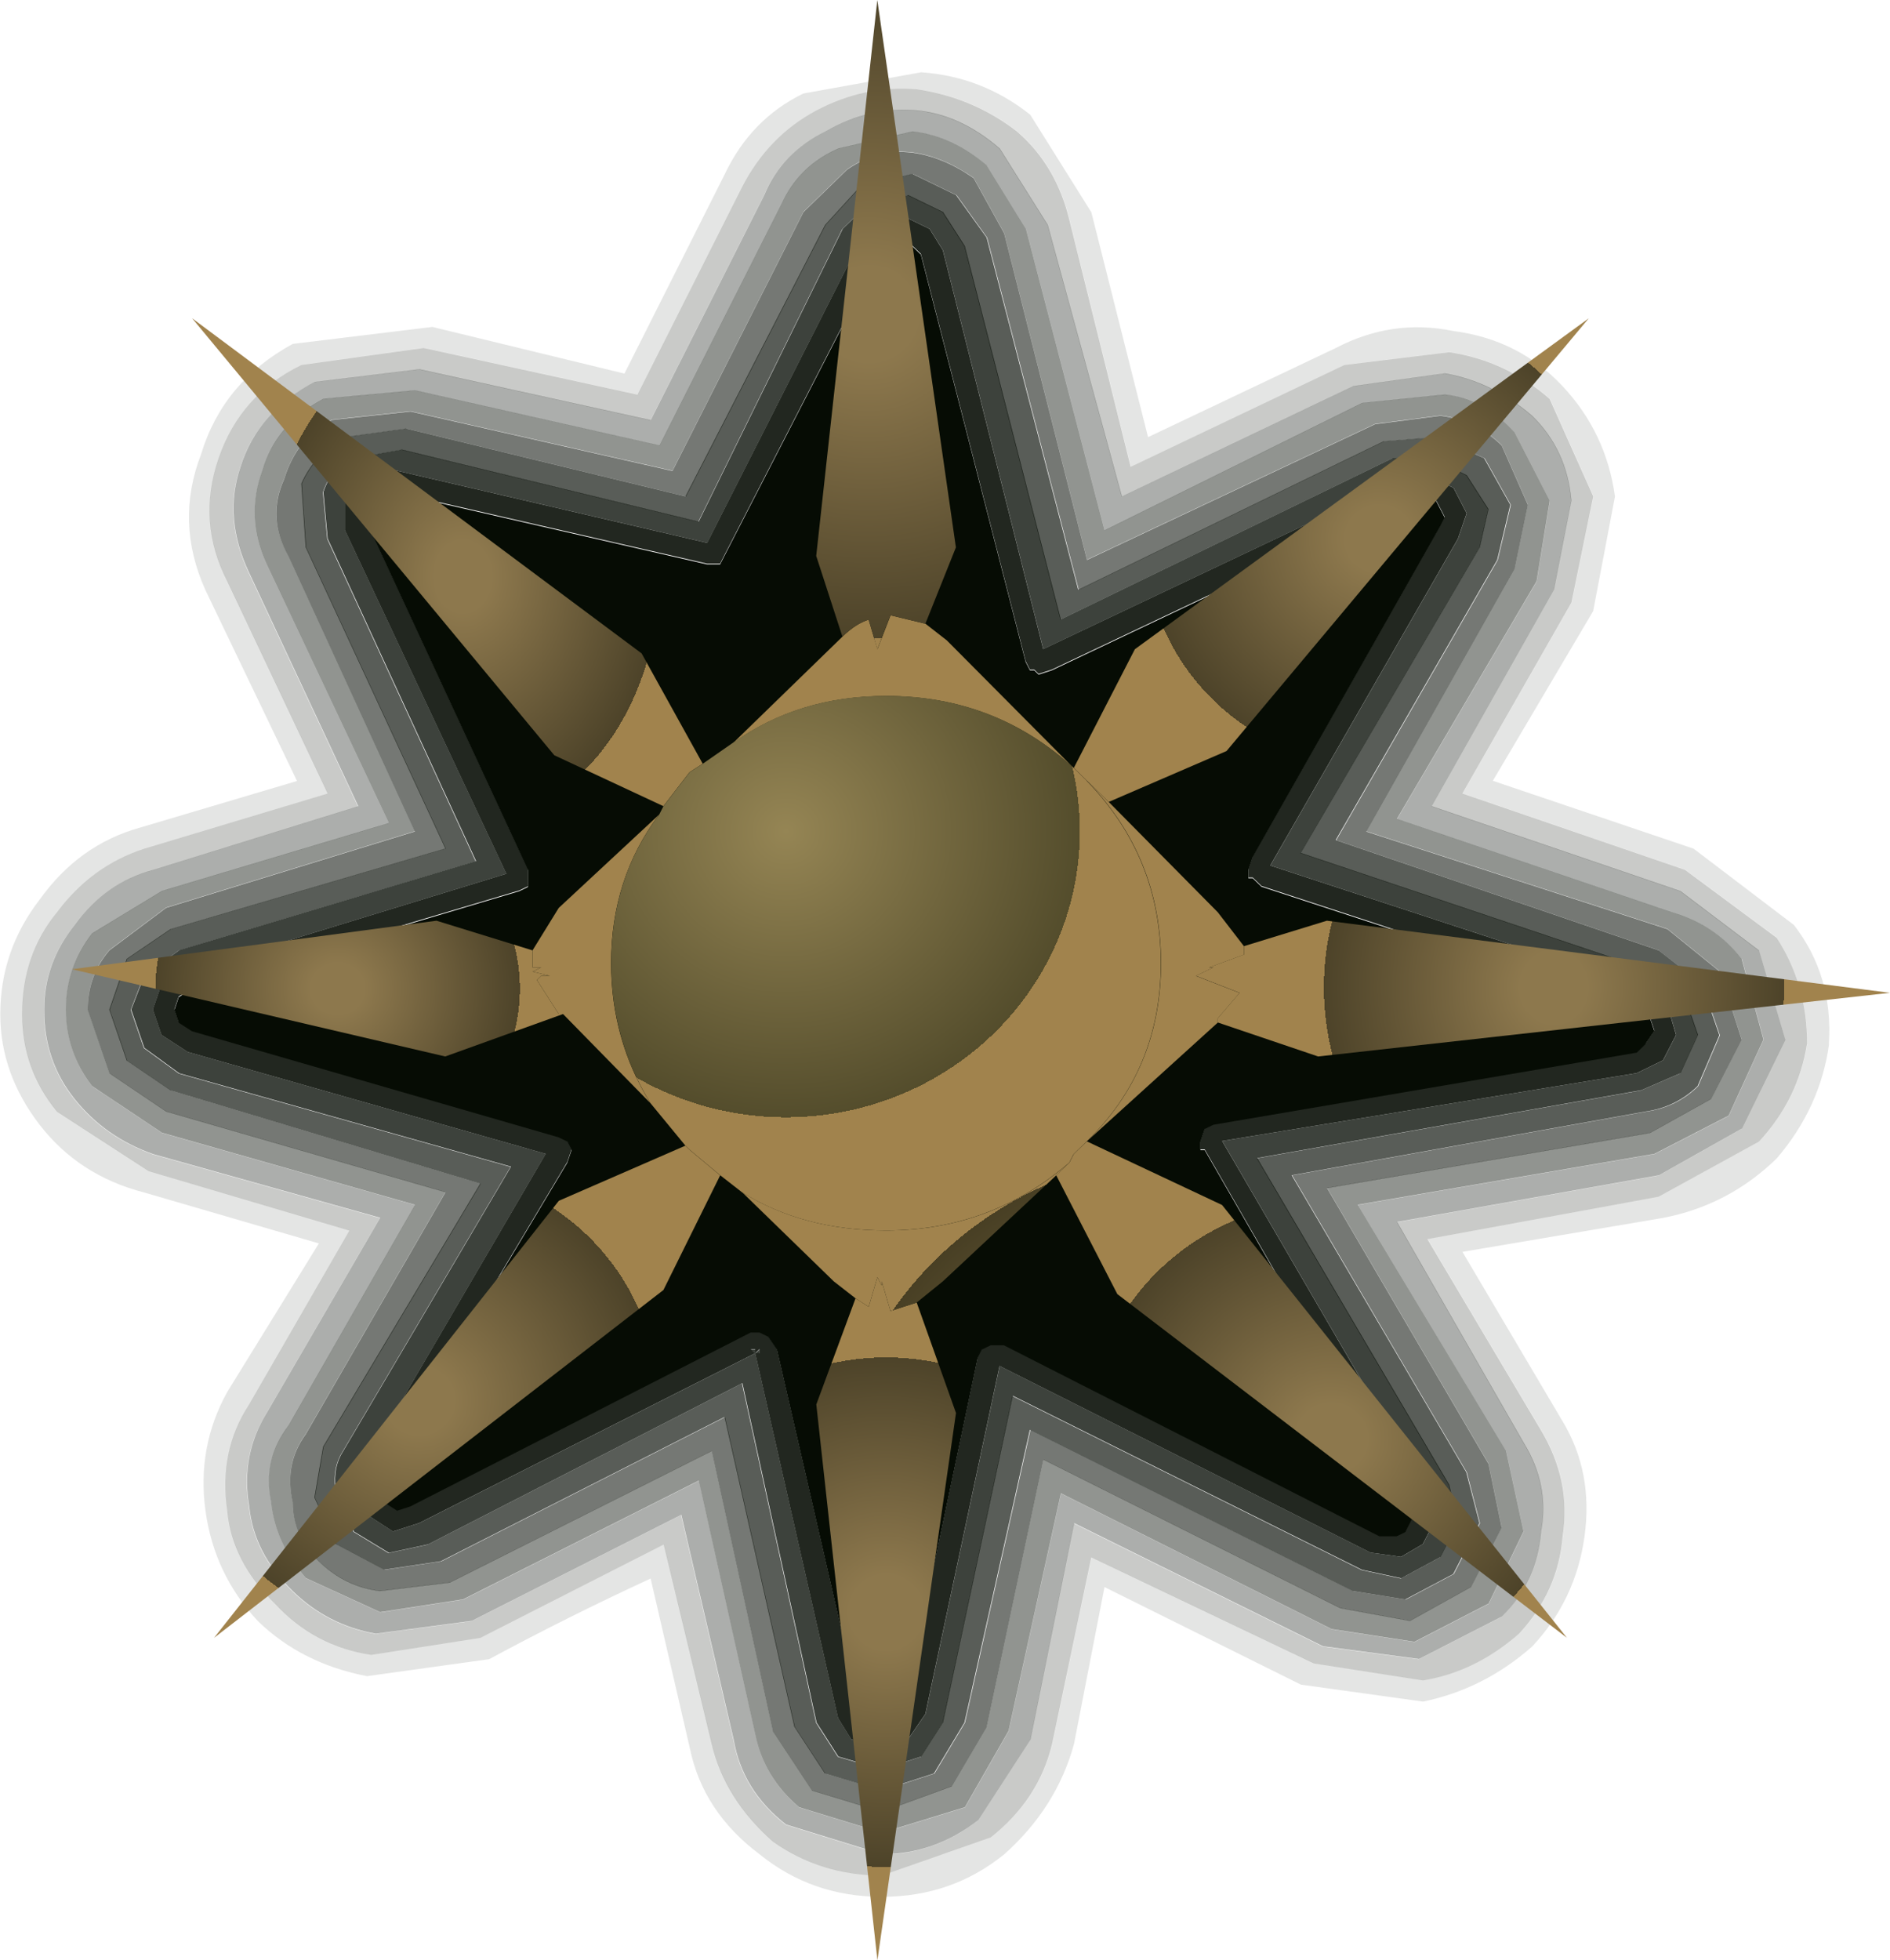<?xml version="1.0" encoding="UTF-8"?>
<svg id="_Слой_1" data-name="Слой 1" xmlns="http://www.w3.org/2000/svg" xmlns:xlink="http://www.w3.org/1999/xlink" viewBox="0 0 20.134 20.878">
  <defs>
    <radialGradient id="_Безымянный_градиент_11" data-name="Безымянный градиент 11" cx="17.004" cy="6.42" fx="17.004" fy="6.42" r="2.9" gradientTransform="translate(-6.374 23.174) scale(.93 -.935)" gradientUnits="userSpaceOnUse">
      <stop offset=".145" stop-color="#8d784d"/>
      <stop offset="1" stop-color="#4d4329"/>
      <stop offset="1" stop-color="#a1834d"/>
    </radialGradient>
    <radialGradient id="_Безымянный_градиент_12" data-name="Безымянный градиент 12" cx="17.004" cy="-7.389" fx="17.004" fy="-7.389" r="2.8" gradientTransform="translate(-1.631 8.641) scale(.93 -.904)" gradientUnits="userSpaceOnUse">
      <stop offset=".145" stop-color="#8d784d"/>
      <stop offset="1" stop-color="#4d4329"/>
      <stop offset="1" stop-color="#a1834d"/>
    </radialGradient>
    <radialGradient id="_Безымянный_градиент_13" data-name="Безымянный градиент 13" cx="12.762" cy="16.199" fx="12.762" fy="16.199" r="3.928" gradientTransform="translate(0 .353) scale(1 .972)" gradientUnits="userSpaceOnUse">
      <stop offset=".145" stop-color="#958554"/>
      <stop offset="1" stop-color="#483f24"/>
      <stop offset="1" stop-color="#a1834d"/>
    </radialGradient>
    <radialGradient id="_Безымянный_градиент_14" data-name="Безымянный градиент 14" cx="17.004" cy="-7.389" fx="17.004" fy="-7.389" r="2.737" gradientTransform="translate(-11.349 8.234) scale(.93 -.904)" gradientUnits="userSpaceOnUse">
      <stop offset=".145" stop-color="#8d784d"/>
      <stop offset="1" stop-color="#4d4329"/>
      <stop offset="1" stop-color="#a1834d"/>
    </radialGradient>
    <radialGradient id="_Безымянный_градиент_15" data-name="Безымянный градиент 15" cx="18.071" cy="-7.389" fx="18.071" fy="-7.389" r="2.089" gradientTransform="translate(-13.209 3.851) scale(.93 -.904)" gradientUnits="userSpaceOnUse">
      <stop offset=".145" stop-color="#8d784d"/>
      <stop offset="1" stop-color="#4d4329"/>
      <stop offset="1" stop-color="#a1834d"/>
    </radialGradient>
    <radialGradient id="_Безымянный_градиент_16" data-name="Безымянный градиент 16" cx="17.004" cy="86.843" fx="17.004" fy="86.843" r="2.25" gradientTransform="translate(-10.884 107.745) scale(.93 -1.17)" gradientUnits="userSpaceOnUse">
      <stop offset=".145" stop-color="#8d784d"/>
      <stop offset="1" stop-color="#4d4329"/>
      <stop offset="1" stop-color="#a1834d"/>
    </radialGradient>
    <radialGradient id="_Безымянный_градиент_17" data-name="Безымянный градиент 17" cx="17.004" cy="34.919" fx="17.004" fy="34.919" r="2.638" gradientTransform="translate(.741 45.679) scale(.93 -1.007)" gradientUnits="userSpaceOnUse">
      <stop offset=".145" stop-color="#8d784d"/>
      <stop offset="1" stop-color="#4d4329"/>
      <stop offset="1" stop-color="#a1834d"/>
    </radialGradient>
    <radialGradient id="_Безымянный_градиент_18" data-name="Безымянный градиент 18" cx="27.724" cy=".926" fx="27.724" fy=".926" r="3.826" gradientTransform="translate(-16.543 3.526) rotate(1.455) scale(.93 -.904) skewX(.083)" gradientUnits="userSpaceOnUse">
      <stop offset=".145" stop-color="#8d784d"/>
      <stop offset="1" stop-color="#4d4329"/>
      <stop offset="1" stop-color="#a1834d"/>
    </radialGradient>
    <radialGradient id="_Безымянный_градиент_19" data-name="Безымянный градиент 19" cx="35.155" cy="6.96" fx="35.155" fy="6.96" r="3.366" gradientTransform="translate(-24.579 13.725) rotate(2.482) scale(.93 -.904) skewX(.142)" gradientUnits="userSpaceOnUse">
      <stop offset="0" stop-color="#958554"/>
      <stop offset="1" stop-color="#544d2c"/>
      <stop offset="1" stop-color="#a1834d"/>
    </radialGradient>
    <radialGradient id="_Безымянный_градиент_20" data-name="Безымянный градиент 20" cx="17.004" cy="-7.389" fx="17.004" fy="-7.389" r="2.688" gradientTransform="translate(-1.119 -.939) scale(.93 -.904)" gradientUnits="userSpaceOnUse">
      <stop offset=".145" stop-color="#8d784d"/>
      <stop offset="1" stop-color="#4d4329"/>
      <stop offset="1" stop-color="#a1834d"/>
    </radialGradient>
  </defs>
  <g id="Shapes_Shape_109_0_Layer1_0_FILL" data-name="Shapes Shape 109 0 Layer1 0 FILL">
    <path d="m19.483,11.117c.031-.482-.093-.904-.372-1.265l-1.069-.813-2.139-.723,1.069-1.808.232-1.22c-.062-.452-.248-.844-.558-1.175-.31-.331-.697-.527-1.162-.587-.434-.09-.852-.03-1.255.181l-1.999.949-.604-2.395-.651-1.039c-.341-.271-.728-.422-1.162-.452l-1.255.226c-.372.181-.651.467-.837.859l-1.069,2.124-2.046-.497-1.488.181c-.496.271-.821.663-.976,1.175-.186.482-.171.964.046,1.446l.976,2.034-1.674.497c-.434.121-.79.377-1.069.768-.279.362-.418.768-.418,1.22,0,.422.14.813.418,1.175.279.362.651.603,1.116.723l1.86.542-.976,1.582c-.217.392-.294.813-.232,1.265.062.452.248.844.558,1.175.31.301.697.497,1.162.587l1.302-.181c.558-.301,1.131-.587,1.72-.859l.418,1.808c.093.452.341.828.744,1.13.372.301.806.452,1.302.452s.93-.151,1.302-.452c.372-.331.62-.723.744-1.175l.325-1.672,2.092,1.039,1.302.181c.434-.09.821-.286,1.162-.587.31-.331.496-.723.558-1.175.062-.452-.015-.859-.232-1.22l-1.069-1.808,2.139-.362c.465-.09.868-.301,1.209-.633.31-.362.496-.768.558-1.22m-.558-1.13c.217.331.325.708.325,1.13-.062.392-.233.738-.511,1.039l-1.069.587-2.464.452,1.209,2.034c.217.362.294.738.232,1.13-.031.392-.186.738-.465,1.039-.31.271-.651.437-1.023.497l-1.162-.181-2.371-1.13-.418,1.988c-.093.392-.31.723-.651.994l-1.162.407c-.434,0-.821-.121-1.162-.362-.341-.301-.558-.648-.651-1.039l-.511-2.124-1.953.994-1.162.181c-.403-.06-.744-.241-1.023-.542-.31-.301-.48-.633-.511-.994-.062-.422.015-.798.232-1.13l1.069-1.853-2.139-.633-.976-.633c-.248-.301-.372-.648-.372-1.039,0-.422.124-.783.372-1.085.248-.331.558-.557.93-.678l1.953-.587-1.069-2.259c-.217-.422-.248-.859-.093-1.311.155-.452.449-.783.883-.994l1.302-.181,2.278.497,1.116-2.214c.186-.362.449-.633.79-.813.341-.181.697-.256,1.069-.226.403.06.759.211,1.069.452.279.241.465.557.558.949l.651,2.621,2.278-1.085,1.116-.136c.403.06.759.226,1.069.497l.465,1.039-.232,1.13-1.162,2.034,2.371.813.976.723Z" style="fill: rgba(6, 12, 4, .106);"/>
    <path d="m19.251,11.117c0-.422-.108-.798-.325-1.13l-.976-.723-2.371-.813,1.162-2.034.232-1.13-.465-1.039c-.31-.271-.666-.437-1.069-.497l-1.116.136-2.278,1.085-.651-2.621c-.093-.392-.279-.708-.558-.949-.31-.241-.666-.392-1.069-.452-.372-.03-.728.045-1.069.226-.341.181-.604.452-.79.813l-1.116,2.214-2.278-.497-1.302.181c-.434.211-.728.542-.883.994-.155.452-.124.889.093,1.311l1.069,2.259-1.953.587c-.372.121-.682.346-.93.678-.248.301-.372.663-.372,1.085,0,.392.124.738.372,1.039l.976.633,2.139.633-1.069,1.853c-.217.331-.294.708-.232,1.13.031.362.202.693.511.994.279.301.62.482,1.023.542l1.162-.181,1.953-.994.511,2.124c.093.392.31.738.651,1.039.341.241.728.362,1.162.362l1.162-.407c.341-.271.558-.603.651-.994l.418-1.988,2.371,1.13,1.162.181c.372-.06.713-.226,1.023-.497.279-.301.434-.648.465-1.039.062-.392-.015-.768-.232-1.13l-1.209-2.034,2.464-.452,1.069-.587c.279-.301.449-.648.511-1.039m-.511-.994l.279.949-.465.949-.883.497-2.79.497,1.348,2.35c.186.301.248.618.186.949-.031.362-.171.663-.418.904l-.883.452-1.023-.136-2.65-1.311-.465,2.305-.558.859c-.31.241-.651.362-1.023.362l-1.023-.316c-.31-.241-.496-.542-.558-.904l-.558-2.395-2.232,1.13-1.023.136c-.341-.06-.635-.211-.883-.452-.279-.271-.434-.572-.465-.904-.062-.362,0-.693.186-.994l1.209-2.079-2.418-.678c-.341-.121-.62-.316-.837-.587-.217-.271-.325-.587-.325-.949,0-.331.108-.633.325-.904.217-.301.496-.497.837-.587l2.185-.678-1.162-2.485c-.186-.392-.217-.768-.093-1.13.124-.392.387-.693.79-.904l1.116-.136,2.464.542,1.209-2.395c.124-.301.341-.527.651-.678.31-.181.635-.256.976-.226.31.03.604.166.883.407l.511.813.79,2.892,2.464-1.175.976-.136c.341.06.651.211.93.452.248.241.387.542.418.904l-.186.949-1.302,2.305,2.65.904.837.633Z" style="fill: rgba(6, 12, 4, .216);"/>
    <path d="m19.018,11.072l-.279-.949-.837-.633-2.65-.904,1.302-2.305.186-.949c-.031-.362-.171-.663-.418-.904-.279-.241-.589-.392-.93-.452l-.976.136-2.464,1.175-.79-2.892-.511-.813c-.279-.241-.573-.377-.883-.407-.341-.03-.666.045-.976.226-.31.151-.527.377-.651.678l-1.209,2.395-2.464-.542-1.116.136c-.403.211-.666.512-.79.904-.124.362-.093.738.093,1.13l1.162,2.485-2.185.678c-.341.09-.62.286-.837.587-.217.271-.325.572-.325.904,0,.362.108.678.325.949.217.271.496.467.837.587l2.418.678-1.209,2.079c-.186.301-.248.633-.186.994.031.331.186.633.465.904.248.241.542.392.883.452l1.023-.136,2.232-1.13.558,2.395c.062.362.248.663.558.904l1.023.316c.372,0,.713-.121,1.023-.362l.558-.859.465-2.305,2.65,1.311,1.023.136.883-.452c.248-.241.387-.542.418-.904.062-.331,0-.648-.186-.949l-1.348-2.35,2.79-.497.883-.497.465-.949m-.465-.859l.232.859-.372.813-.79.407-3.162.542,1.581,2.621.186.859-.372.768-.79.407-.883-.136-2.883-1.446-.558,2.531-.465.813-.883.271-.883-.271c-.248-.211-.403-.467-.465-.768l-.604-2.711-2.511,1.265-.883.136-.79-.362c-.217-.241-.341-.512-.372-.813-.062-.301,0-.572.186-.813l1.348-2.35-2.697-.768-.744-.497c-.186-.241-.279-.512-.279-.813s.093-.572.279-.813l.744-.452,2.418-.723-1.302-2.757c-.155-.331-.171-.663-.046-.994.093-.331.31-.587.651-.768l.976-.09,2.604.587,1.302-2.576c.124-.271.325-.467.604-.587l.79-.181c.279.03.542.151.79.362l.418.678.837,3.208,2.743-1.356.883-.09c.279.03.527.166.744.407l.372.723-.14.859-1.488,2.531,2.929.994c.31.09.558.256.744.497Z" style="fill: rgba(6, 12, 4, .329);"/>
    <path d="m18.786,11.072l-.232-.859c-.186-.241-.434-.407-.744-.497l-2.929-.994,1.488-2.531.14-.859-.372-.723c-.217-.241-.465-.377-.744-.407l-.883.09-2.743,1.356-.837-3.208-.418-.678c-.248-.211-.511-.331-.79-.362l-.79.181c-.279.121-.48.316-.604.587l-1.302,2.576-2.604-.587-.976.09c-.341.181-.558.437-.651.768-.124.331-.108.663.046.994l1.302,2.757-2.418.723-.744.452c-.186.241-.279.512-.279.813s.093.572.279.813l.744.497,2.697.768-1.348,2.35c-.186.241-.248.512-.186.813.031.301.155.572.372.813l.79.362.883-.136,2.511-1.265.604,2.711c.062.301.217.557.465.768l.883.271.883-.271.465-.813.558-2.531,2.883,1.446.883.136.79-.407.372-.768-.186-.859-1.581-2.621,3.162-.542.79-.407.372-.813m-1.023-1.175l.558.452.232.723-.325.633-.651.362-3.441.587,1.72,2.937.14.678-.325.633-.651.362-.744-.136-3.162-1.582-.604,2.847-.372.633-.744.271-.744-.226-.418-.633-.651-2.983-2.79,1.401-.744.09c-.248-.03-.465-.136-.651-.316s-.279-.392-.279-.633c-.062-.271-.015-.512.14-.723l1.488-2.576-2.976-.859-.604-.407-.232-.678c0-.241.077-.452.232-.633l.604-.452,2.65-.813-1.348-2.937c-.155-.271-.171-.542-.046-.813.093-.301.263-.512.511-.633l.837-.09,2.79.633,1.395-2.757.465-.452c.217-.151.449-.211.697-.181.217.03.434.121.651.271l.325.587.883,3.48,3.069-1.446.697-.09c.248.03.465.136.651.316l.279.633-.14.678-1.581,2.802,3.208,1.039Z" style="fill: rgba(6, 12, 4, .439);"/>
    <path d="m18.321,10.348l-.558-.452-3.208-1.039,1.581-2.802.14-.678-.279-.633c-.186-.181-.403-.286-.651-.316l-.697.09-3.069,1.446-.883-3.48-.325-.587c-.217-.151-.434-.241-.651-.271-.248-.03-.48.03-.697.181l-.465.452-1.395,2.757-2.79-.633-.837.09c-.248.121-.418.331-.511.633-.124.271-.108.542.046.813l1.348,2.937-2.65.813-.604.452c-.155.181-.232.392-.232.633l.232.678.604.407,2.976.859-1.488,2.576c-.155.211-.202.452-.14.723,0,.241.093.452.279.633s.403.286.651.316l.744-.09,2.79-1.401.651,2.983.418.633.744.226.744-.271.372-.633.604-2.847,3.162,1.582.744.136.651-.362.325-.633-.14-.678-1.72-2.937,3.441-.587.651-.362.325-.633-.232-.723m-.651-.226l.465.362.186.542-.232.542c-.155.151-.341.241-.558.271l-3.766.678,1.86,3.163.14.542-.279.542-.511.271-.558-.09-3.441-1.717-.697,3.118-.325.542-.558.181-.604-.181-.325-.497-.744-3.299-3.022,1.536-.604.09-.511-.271-.232-.497.093-.542,1.674-2.802-3.301-.994-.465-.316-.186-.542.186-.542.465-.316,2.929-.859-1.488-3.208-.046-.678c.093-.211.248-.377.465-.497l.651-.09,2.976.723,1.488-2.892.372-.407.558-.136.465.226.325.452.976,3.751,3.255-1.582.558-.045.511.226.279.497-.14.587-1.72,2.983,3.441,1.175M7.44,5.378h-.046.046Z" style="fill: rgba(6, 12, 4, .553);"/>
    <path d="m18.135,10.484l-.465-.362-3.441-1.175,1.72-2.983.14-.587-.279-.497-.511-.226-.558.045-3.255,1.582-.976-3.751-.325-.452-.465-.226-.558.136-.372.407-1.488,2.892-2.976-.723-.651.09c-.217.121-.372.286-.465.497l.046.678,1.488,3.208-2.929.859-.465.316-.186.542.186.542.465.316,3.301.994-1.674,2.802-.093.542.232.497.511.271.604-.09,3.022-1.536.744,3.299.325.497.604.181.558-.181.325-.542.697-3.118,3.441,1.717.558.09.511-.271.279-.542-.14-.542-1.86-3.163,3.766-.678c.217-.03.403-.121.558-.271l.232-.542-.186-.542m-.511-.136l.325.271.14.407-.186.407-.418.181-4.092.723,2.046,3.48.093.407-.186.362-.418.226-.418-.09-3.72-1.853-.744,3.48-.232.362-.418.136-.465-.136-.232-.362-.79-3.615-3.348,1.717-.418.09-.372-.226-.186-.407c-.031-.151-.015-.286.046-.407l1.813-3.073-3.534-.994-.372-.271-.14-.407.14-.362.372-.271,3.162-.949-1.581-3.434-.046-.497c.062-.181.171-.301.325-.362l.511-.09,3.162.768,1.534-3.118.279-.271.418-.09.372.181.232.362,1.023,3.977,3.534-1.717h.418l.372.181.232.362-.093.407-1.906,3.254,3.766,1.265Z" style="fill: rgba(6, 12, 4, .663);"/>
    <path d="m17.949,10.62l-.325-.271-3.766-1.265,1.906-3.254.093-.407-.232-.362-.372-.181h-.418l-3.534,1.717-1.023-3.977-.232-.362-.372-.181-.418.09-.279.271-1.534,3.118-3.162-.768-.511.09c-.155.06-.263.181-.325.362l.046.497,1.581,3.434-3.162.949-.372.271-.14.362.14.407.372.271,3.534.994-1.813,3.073c-.062.121-.077.256-.046.407l.186.407.372.226.418-.09,3.348-1.717.79,3.615.232.362.465.136.418-.136.232-.362.744-3.48,3.72,1.853.418.09.418-.226.186-.362-.093-.407-2.046-3.48,4.092-.723.418-.181.186-.407-.14-.407m-.186.09l.093.316-.14.271-.279.136-4.417.723,2.185,3.751.093.271-.14.271-.232.136-.325-.045-3.952-1.988-.79,3.706-.186.271-.279.09-.325-.09-.14-.226-.883-3.886-3.58,1.808-.279.09-.279-.181-.093-.226c-.031-.09-.015-.181.046-.271l1.953-3.344-3.813-1.085-.279-.181-.093-.271.093-.271c.062-.09.155-.136.279-.136l3.394-1.039-1.72-3.66v-.316l.186-.271.372-.045,3.301.768,1.627-3.208.186-.181.279-.09.279.136.14.226,1.069,4.248,3.813-1.808.279-.045.279.136.14.271-.093.271-1.999,3.48,3.999,1.311.232.181m-9.718,3.706h.046v-.045l-.046.045m0,0v-.045h-.046l.046.045Z" style="fill: rgba(6, 12, 4, .776);"/>
    <path d="m17.856,11.026l-.093-.316-.232-.181-3.999-1.311,1.999-3.48.093-.271-.14-.271-.279-.136-.279.045-3.813,1.808-1.069-4.248-.14-.226-.279-.136-.279.09-.186.181-1.627,3.208-3.301-.768-.372.045-.186.271v.316l1.72,3.66-3.394,1.039c-.124,0-.217.045-.279.136l-.093.271.093.271.279.181,3.813,1.085-1.953,3.344c-.062.09-.077.181-.046.271l.093.226.279.181.279-.09,3.58-1.808-.046-.045h.046v.045l.046-.045v.045h-.046l.883,3.886.14.226.325.09.279-.09.186-.271.79-3.706,3.952,1.988.325.045.232-.136.14-.271-.093-.271-2.185-3.751,4.417-.723.279-.136.14-.271m-.232-.045l-.093.136-.093.09-4.51.768-.093.045-.046.136v.09h.046l2.185,3.796.046.09-.093.181-.093.045h-.186l-3.999-2.034h-.14l-.093.045-.046.09-.79,3.751-.093.136-.14.045-.14-.045-.093-.136-.883-3.841-.093-.136-.093-.045h-.093l-3.627,1.853-.14.045-.14-.09-.046-.136v-.136l1.999-3.344.046-.136-.046-.09-.093-.045-3.906-1.13-.14-.09-.046-.136.046-.136.14-.09,3.487-1.039.093-.045v-.181l-1.72-3.706v-.181l.093-.136h.186l3.348.768h.14l.046-.09,1.674-3.254.093-.09.14-.045.093.09.093.09,1.116,4.338.046.09h.046l.046.045.14-.045,3.813-1.808.14-.045.14.045.093.181-.046.09-1.999,3.525-.046.136v.09h.046l.093.09,3.999,1.311.14.09.046.136Z" style="fill: rgba(6, 12, 4, .886);"/>
    <path d="m17.53,11.117l.093-.136-.046-.136-.14-.09-3.999-1.311-.093-.09h-.046v-.09l.046-.136,1.999-3.525.046-.09-.093-.181-.14-.045-.14.045-3.813,1.808-.14.045-.046-.045h-.046l-.046-.09-1.116-4.338-.093-.09-.093-.09-.14.045-.093.09-1.674,3.254-.046.09h-.14l-3.348-.768h-.186l-.093.136v.181l1.72,3.706v.181l-.093.045-3.487,1.039-.14.09-.046.136.046.136.14.09,3.906,1.13.093.045.046.09-.046.136-1.999,3.344v.136l.046.136.14.09.14-.045,3.627-1.853h.093l.093.045.093.136.883,3.841.093.136.14.045.14-.045.093-.136.79-3.751.046-.09.093-.045h.14l3.999,2.034h.186l.093-.045.093-.181-.046-.09-2.185-3.796h-.046v-.09l.046-.136.093-.045,4.51-.768.093-.09Z" style="fill: #060c04;"/>
  </g>
  <g id="Shapes_Shape_109_0_Layer0_0_FILL" data-name="Shapes Shape 109 0 Layer0 0 FILL">
    <path d="m9.765,13.873l-.279.09-.093-.316v.045l-.046-.09-.093.316-.14-.09-.418,1.13.651,5.92.837-5.829-.418-1.175Z" style="fill: url(#_Безымянный_градиент_11);"/>
    <path d="m11.392,12.382l-.14.136.651,1.265,4.789,3.66-3.673-4.609-1.441-.678-.093.09-.046.045-.046.09Z" style="fill: url(#_Безымянный_градиент_12);"/>
    <path d="m11.253,12.518l.14-.136c-.558.482-1.209.723-1.953.723-.589,0-1.1-.136-1.534-.407l.976.949.232.181.14.09.093-.316.046.09v-.045l.093.316.279-.09.279-.226,1.209-1.13m-5.301-1.717h.046l.93.949c-.279-.452-.418-.949-.418-1.491,0-.603.171-1.13.511-1.582l-1.069.994-.279.452v.181h.093l-.093.045.186.045h-.093l-.046.045.232.362m5.626-2.485c.527.542.79,1.19.79,1.943s-.263,1.386-.79,1.898l1.395-1.265v-.045l.232-.271-.465-.181.186-.09h-.046l.372-.136v-.09l-.279-.362-1.162-1.175-.232-.226m-1.488-1.491l-.232-.181-.372-.09-.14.362-.093-.316c-.093.03-.186.09-.279.181l-.046.045-1.116,1.085c.465-.331,1.007-.497,1.627-.497.775,0,1.441.256,1.999.768l-1.348-1.356Z" style="fill: url(#_Безымянный_градиент_13);"/>
    <path d="m7.068,13.738l.604-1.22-.325-.271-.046-.045-1.348.587-3.673,4.655,4.789-3.706Z" style="fill: url(#_Безымянный_градиент_14);"/>
    <path d="m5.998,10.8h-.046l-.232-.362.046-.045h.093l-.186-.045.093-.045h-.093v-.181l-1.023-.316-3.883.517,3.976.929,1.255-.452Z" style="fill: url(#_Безымянный_градиент_15);"/>
    <path d="m7.486,8.134l-.651-1.175L2.046,3.389l3.859,4.655,1.162.542.279-.362.14-.09Z" style="fill: url(#_Безымянный_градиент_16);"/>
    <path d="m13.252,10.077v.09l-.372.136h.046l-.186.09.465.181-.232.271v.045l1.069.362,6.091-.678-5.998-.768-.883.271Z" style="fill: url(#_Безымянный_градиент_17);"/>
    <path d="m9.858,6.643l.325-.813-.837-5.829-.651,5.92.279.859c.093-.09.186-.151.279-.181l.093.316.14-.362.372.09Z" style="fill: url(#_Безымянный_градиент_18);"/>
    <path d="m11.578,8.315l-.14-.136c-.558-.512-1.224-.768-1.999-.768-.62,0-1.162.166-1.627.497l-.325.226-.14.09-.279.362-.046.09c-.341.452-.511.979-.511,1.582,0,.542.14,1.039.418,1.491l.372.452.046.045.325.271.232.181c.434.271.945.407,1.534.407.744,0,1.395-.241,1.953-.723l.046-.09.046-.045.093-.09c.527-.512.79-1.145.79-1.898s-.263-1.401-.79-1.943Z" style="fill: url(#_Безымянный_градиент_19);"/>
    <path d="m12.09,6.914l-.651,1.265.14.136.232.226,1.255-.542,3.859-4.609-4.836,3.525Z" style="fill: url(#_Безымянный_градиент_20);"/>
  </g>
</svg>